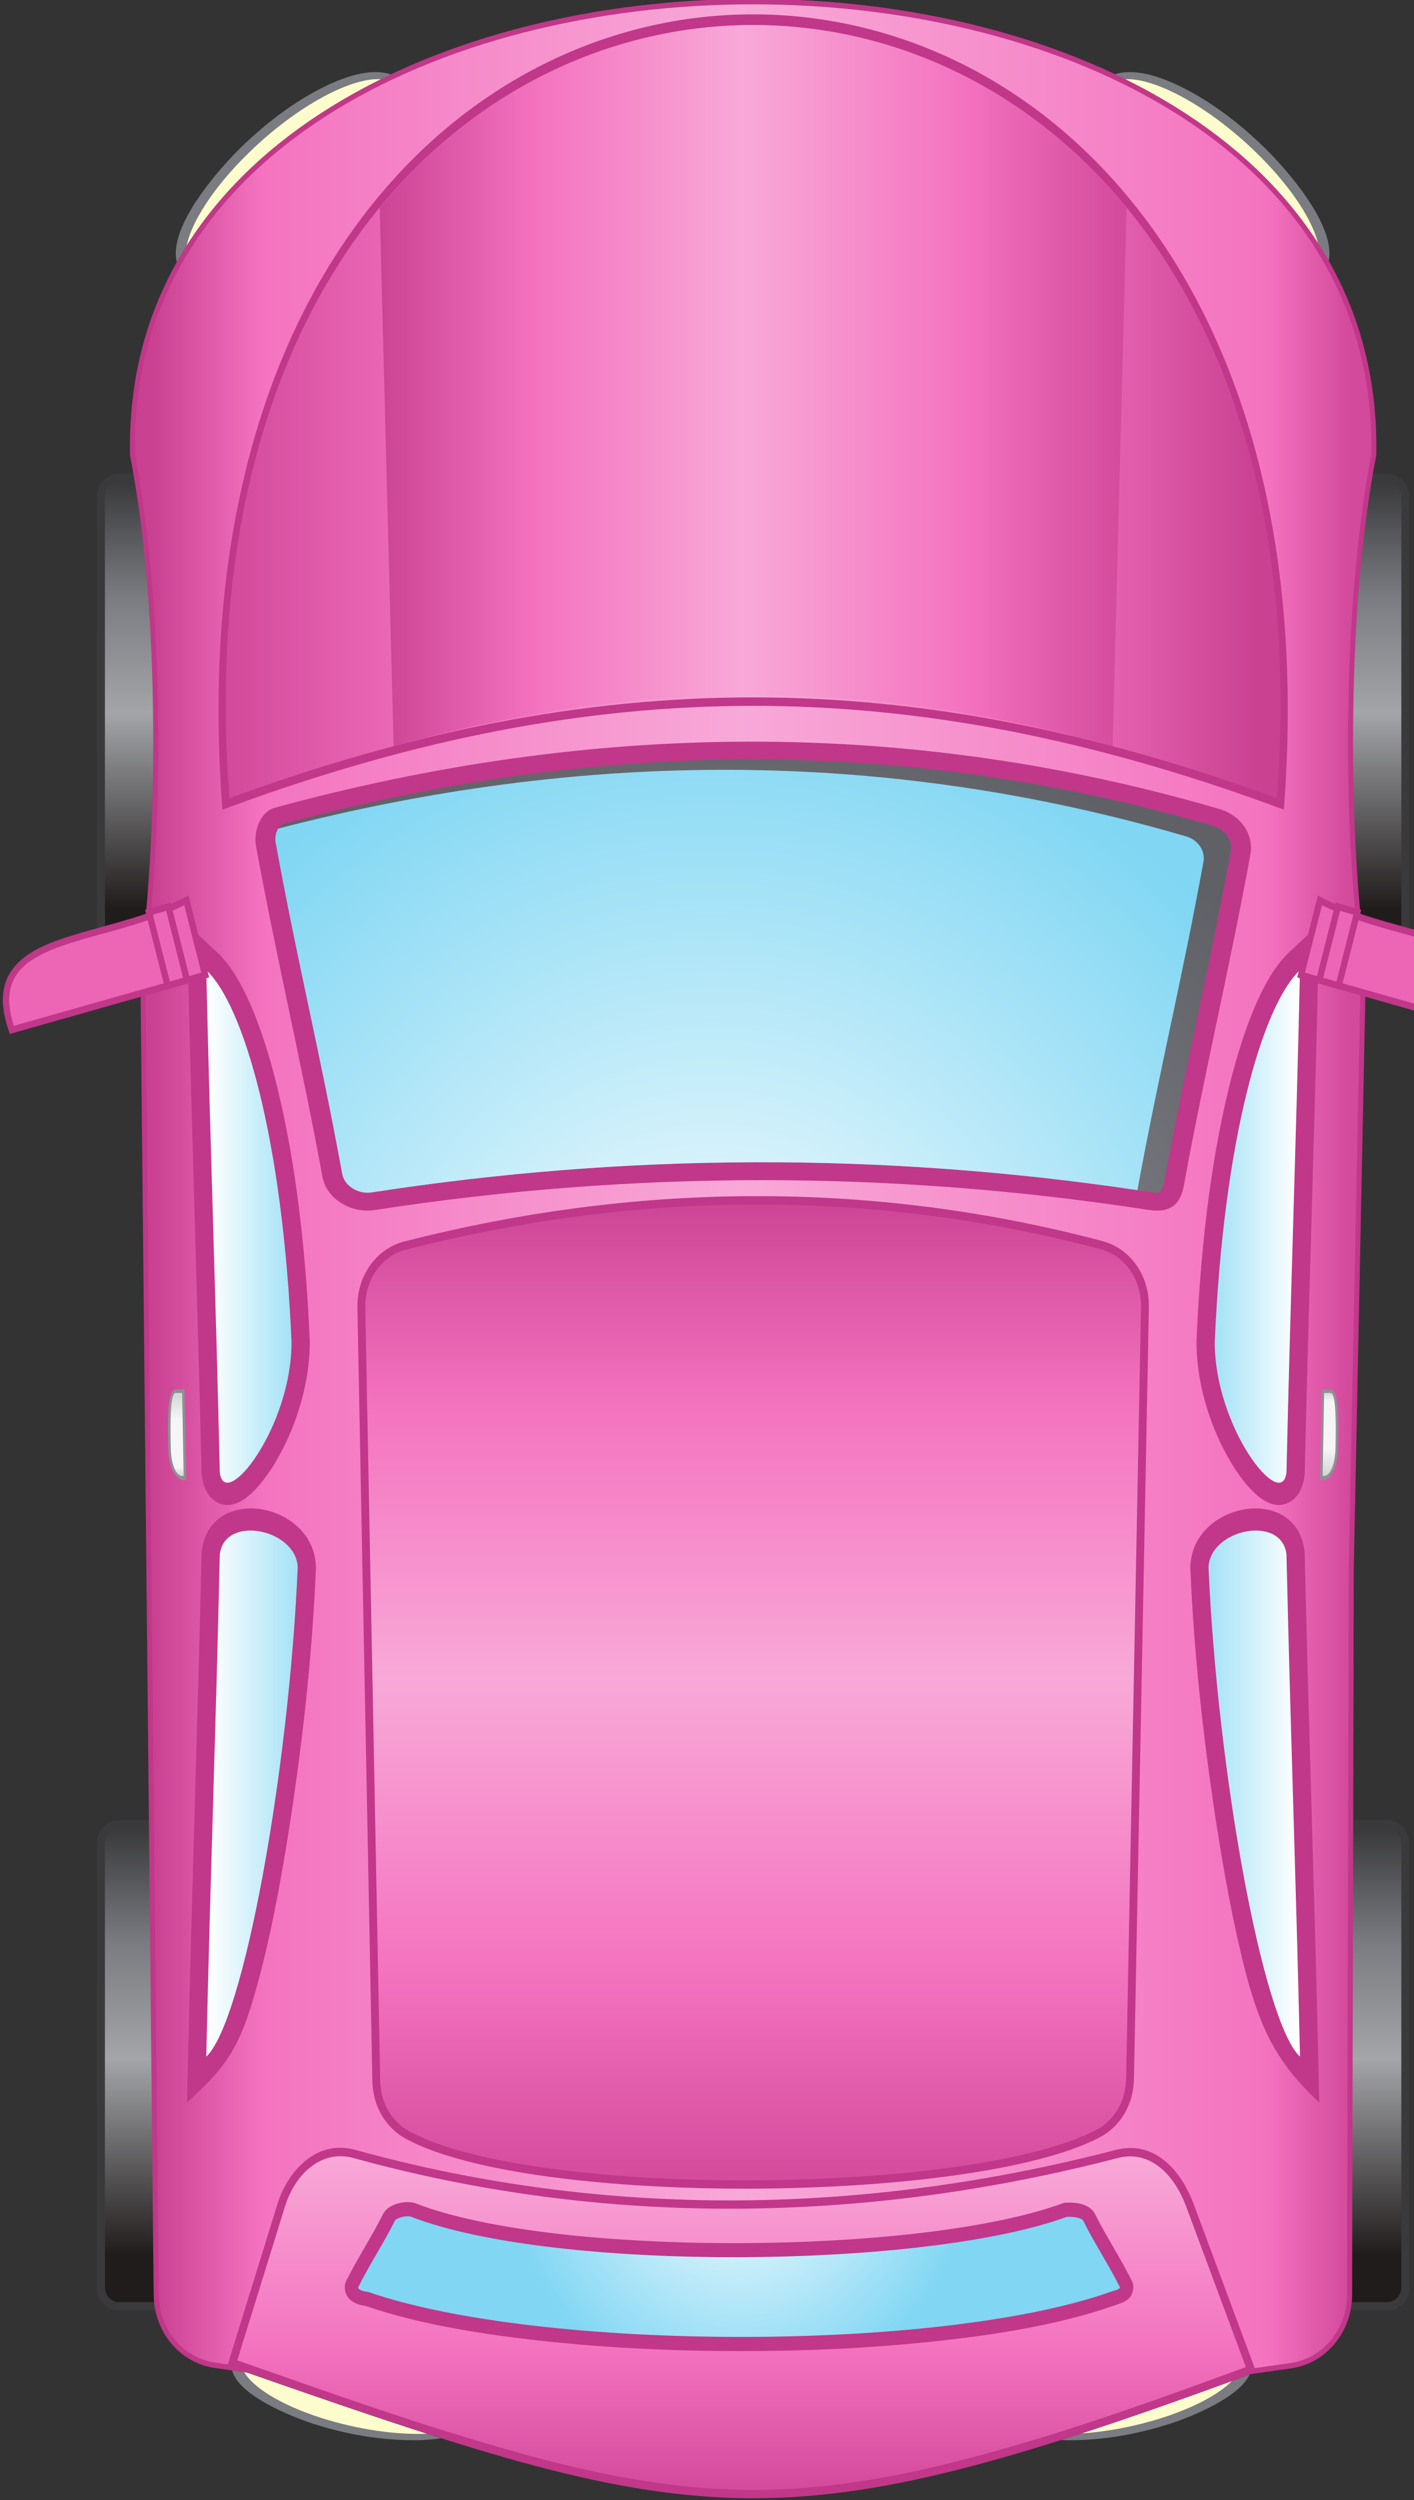 <?xml version="1.0" encoding="utf-8"?>
<svg viewBox="0 0 28.298 50" xmlns="http://www.w3.org/2000/svg">
  <rect x="0" y="0" width="28.298" height="50" fill="#333333" stroke="none"/>
  <defs>
    <clipPath id="clipPath370" clipPathUnits="userSpaceOnUse">
      <path id="path368" d="m 931.98,2920.57 c -191.023,0 -381.558,58.64 -383.824,176.67 L 511.84,4790.46 c -1.457,68.62 165.625,189.19 234.769,189.19 h 373.571 c 69.14,0 236.23,-120.61 234.77,-189.19 l -36.33,-1693.22 c -2.53,-117.52 -194.83,-176.67 -386.64,-176.67 m 1.415,1300.36 c -83.282,0 -166.567,-5.44 -249.094,-16.33 -23.36,-3.08 -40.016,-21.06 -38.496,-41.56 10.367,-140.48 5.101,-313.75 8.746,-569.46 -0.477,-51.09 139.183,-76.64 278.844,-76.64 139.655,0 279.315,25.55 278.845,76.64 3.64,255.71 -1.61,428.98 8.75,569.46 1.51,20.5 -15.15,38.48 -38.5,41.56 -82.53,10.89 -165.81,16.33 -249.095,16.33"/>
    </clipPath>
    <linearGradient id="linearGradient380" spreadMethod="pad" gradientTransform="matrix(-0, -123.844, 123.844, -0, -54.78, 83.826)" gradientUnits="userSpaceOnUse" y2="0" x2="1" y1="0" x1="0">
      <stop id="stop372" offset="0" style="stop-opacity:1;stop-color:#141417"/>
      <stop id="stop374" offset="0.07" style="stop-opacity:1;stop-color:#20212a"/>
      <stop id="stop376" offset="0.91" style="stop-opacity:1;stop-color:#20212a"/>
      <stop id="stop378" offset="1" style="stop-opacity:1;stop-color:#141417"/>
    </linearGradient>
    <clipPath id="clipPath568" clipPathUnits="userSpaceOnUse">
      <path id="path566" d="m 933.395,3516.94 c -139.661,0 -279.321,25.55 -278.844,76.64 -3.645,255.71 1.621,428.98 -8.746,569.46 -1.52,20.5 15.136,38.48 38.496,41.56 82.527,10.89 165.812,16.33 249.094,16.33 83.285,0 166.565,-5.44 249.095,-16.33 23.35,-3.08 40.01,-21.06 38.5,-41.56 -10.36,-140.48 -5.11,-313.75 -8.75,-569.46 0.47,-51.09 -139.19,-76.64 -278.845,-76.64 m 199.635,654.51 c -6.31,-88.05 -10.37,-190.74 -11.26,-300.39 -0.92,-109.63 1.46,-212.3 6.32,-300.35 6.31,88.05 10.36,190.72 11.25,300.35 0.91,109.65 -1.43,212.34 -6.31,300.39 m -399.276,0 c -4.859,-88.05 -7.215,-190.74 -6.309,-300.39 0.899,-109.63 4.946,-212.3 11.25,-300.35 4.864,88.05 7.239,190.72 6.328,300.35 -0.898,109.65 -4.949,212.34 -11.269,300.39"/>
    </clipPath>
    <linearGradient id="linearGradient578" spreadMethod="pad" gradientTransform="matrix(-77.684, 0, -0, -77.684, -15.454, 101.864)" gradientUnits="userSpaceOnUse" y2="0" x2="1" y1="0" x1="0">
      <stop id="stop570" offset="0" style="stop-opacity:1;stop-color:#141417"/>
      <stop id="stop572" offset="0.14" style="stop-opacity:1;stop-color:#4d4f4e"/>
      <stop id="stop574" offset="0.865" style="stop-opacity:1;stop-color:#41434a"/>
      <stop id="stop576" offset="1" style="stop-opacity:1;stop-color:#141417"/>
    </linearGradient>
    <clipPath id="clipPath588" clipPathUnits="userSpaceOnUse">
      <path id="path586" d="m 1128.09,3570.71 c -4.86,88.05 -7.24,190.72 -6.32,300.35 0.89,109.65 4.95,212.34 11.26,300.39 4.88,-88.05 7.22,-190.74 6.31,-300.39 -0.89,-109.63 -4.94,-212.3 -11.25,-300.35 m -389.395,0 c -6.304,88.05 -10.351,190.72 -11.25,300.35 -0.906,109.65 1.45,212.34 6.309,300.39 6.32,-88.05 10.371,-190.74 11.269,-300.39 0.911,-109.63 -1.464,-212.3 -6.328,-300.35"/>
    </clipPath>
    <linearGradient id="linearGradient598" spreadMethod="pad" gradientTransform="matrix(-77.684, 0, -0, -77.684, -15.454, 101.864)" gradientUnits="userSpaceOnUse" y2="0" x2="1" y1="0" x1="0">
      <stop id="stop590" offset="0" style="stop-opacity:1;stop-color:#131315"/>
      <stop id="stop592" offset="0.14" style="stop-opacity:1;stop-color:#201f24"/>
      <stop id="stop594" offset="0.865" style="stop-opacity:1;stop-color:#1c1d22"/>
      <stop id="stop596" offset="1" style="stop-opacity:1;stop-color:#131315"/>
    </linearGradient>
    <linearGradient id="linearGradient1956" spreadMethod="pad" gradientTransform="matrix(-0, 34.856, -35.729, -0, 366.523, 424.555)" gradientUnits="userSpaceOnUse" y2="0" x2="1" y1="0" x1="0">
      <stop id="stop1948" offset="0" style="stop-opacity:1;stop-color:#3a3a3c"/>
      <stop id="stop1950" offset="0.27" style="stop-opacity:1;stop-color:#7a7c81"/>
      <stop id="stop1952" offset="0.54" style="stop-opacity:1;stop-color:#a3a5a8"/>
      <stop id="stop1954" offset="1" style="stop-opacity:1;stop-color:#211c1c"/>
    </linearGradient>
    <linearGradient id="linearGradient1968" spreadMethod="pad" gradientTransform="matrix(-0, 34.856, -35.729, -0, 258.106, 424.555)" gradientUnits="userSpaceOnUse" y2="0" x2="1" y1="0" x1="0">
      <stop id="stop1960" offset="0" style="stop-opacity:1;stop-color:#3a3a3c"/>
      <stop id="stop1962" offset="0.27" style="stop-opacity:1;stop-color:#7a7c81"/>
      <stop id="stop1964" offset="0.54" style="stop-opacity:1;stop-color:#a3a5a8"/>
      <stop id="stop1966" offset="1" style="stop-opacity:1;stop-color:#211c1c"/>
    </linearGradient>
    <linearGradient id="linearGradient1982" spreadMethod="pad" gradientTransform="matrix(-0, 34.856, -35.729, -0, 366.523, 314.647)" gradientUnits="userSpaceOnUse" y2="0" x2="1" y1="0" x1="0">
      <stop id="stop1974" offset="0" style="stop-opacity:1;stop-color:#3a3a3c"/>
      <stop id="stop1976" offset="0.27" style="stop-opacity:1;stop-color:#7a7c81"/>
      <stop id="stop1978" offset="0.54" style="stop-opacity:1;stop-color:#a3a5a8"/>
      <stop id="stop1980" offset="1" style="stop-opacity:1;stop-color:#211c1c"/>
    </linearGradient>
    <linearGradient id="linearGradient1994" spreadMethod="pad" gradientTransform="matrix(-0, 34.856, -35.729, -0, 258.106, 314.647)" gradientUnits="userSpaceOnUse" y2="0" x2="1" y1="0" x1="0">
      <stop id="stop1986" offset="0" style="stop-opacity:1;stop-color:#3a3a3c"/>
      <stop id="stop1988" offset="0.27" style="stop-opacity:1;stop-color:#7a7c81"/>
      <stop id="stop1990" offset="0.54" style="stop-opacity:1;stop-color:#a3a5a8"/>
      <stop id="stop1992" offset="1" style="stop-opacity:1;stop-color:#211c1c"/>
    </linearGradient>
    <linearGradient id="linearGradient2018" spreadMethod="pad" gradientTransform="matrix(-105.229, 0, -0, -102.658, 364.858, 374.07)" gradientUnits="userSpaceOnUse" y2="0" x2="1" y1="0" x1="0">
      <stop id="stop2008" offset="0" style="stop-opacity:1;stop-color:#d3499b"/>
      <stop id="stop2010" offset="0.07" style="stop-opacity:1;stop-color:#f473bf"/>
      <stop id="stop2012" offset="0.51" style="stop-opacity:1;stop-color:#f8a9d8"/>
      <stop id="stop2014" offset="0.91" style="stop-opacity:1;stop-color:#f473bf"/>
      <stop id="stop2016" offset="1" style="stop-opacity:1;stop-color:#ca4192"/>
    </linearGradient>
    <linearGradient id="linearGradient2034" spreadMethod="pad" gradientTransform="matrix(-0, -53.824, 55.172, -0, 311.29, 478.651)" gradientUnits="userSpaceOnUse" y2="0" x2="1" y1="0" x1="0">
      <stop id="stop2024" offset="0" style="stop-opacity:1;stop-color:#d3499b"/>
      <stop id="stop2026" offset="0.22" style="stop-opacity:1;stop-color:#f473bf"/>
      <stop id="stop2028" offset="0.51" style="stop-opacity:1;stop-color:#f8a9d8"/>
      <stop id="stop2030" offset="0.78" style="stop-opacity:1;stop-color:#f473bf"/>
      <stop id="stop2032" offset="1" style="stop-opacity:1;stop-color:#ca4192"/>
    </linearGradient>
    <linearGradient id="linearGradient2050" spreadMethod="pad" gradientTransform="matrix(91.406, 0, 0, 89.173, 265.615, 308.898)" gradientUnits="userSpaceOnUse" y2="0" x2="1" y1="0" x1="0">
      <stop id="stop2040" offset="0" style="stop-opacity:1;stop-color:#d3499b"/>
      <stop id="stop2042" offset="0.22" style="stop-opacity:1;stop-color:#f473bf"/>
      <stop id="stop2044" offset="0.51" style="stop-opacity:1;stop-color:#f8a9d8"/>
      <stop id="stop2046" offset="0.78" style="stop-opacity:1;stop-color:#f473bf"/>
      <stop id="stop2048" offset="1" style="stop-opacity:1;stop-color:#ca4192"/>
    </linearGradient>
    <linearGradient id="linearGradient2064" spreadMethod="pad" gradientTransform="matrix(-67.209, 0, -0, -65.566, 345.64, 306.784)" gradientUnits="userSpaceOnUse" y2="0" x2="1" y1="0" x1="0">
      <stop id="stop2054" offset="0" style="stop-opacity:1;stop-color:#d3499b"/>
      <stop id="stop2056" offset="0.22" style="stop-opacity:1;stop-color:#f473bf"/>
      <stop id="stop2058" offset="0.51" style="stop-opacity:1;stop-color:#f8a9d8"/>
      <stop id="stop2060" offset="0.78" style="stop-opacity:1;stop-color:#f473bf"/>
      <stop id="stop2062" offset="1" style="stop-opacity:1;stop-color:#ca4192"/>
    </linearGradient>
    <radialGradient id="radialGradient2074" spreadMethod="pad" gradientTransform="matrix(60.623, 0, 0, 59.142, 309.778, 390.343)" gradientUnits="userSpaceOnUse" r="1" cy="0" cx="0">
      <stop id="stop2070" offset="0" style="stop-opacity:1;stop-color:#999c9f"/>
      <stop id="stop2072" offset="1" style="stop-opacity:1;stop-color:#5f6167"/>
    </radialGradient>
    <radialGradient id="radialGradient2082" spreadMethod="pad" gradientTransform="matrix(60.193, 0, 0, 58.722, 308.646, 389.575)" gradientUnits="userSpaceOnUse" r="1" cy="0" cx="0">
      <stop id="stop2078" offset="0" style="stop-opacity:1;stop-color:#ffffff"/>
      <stop id="stop2080" offset="1" style="stop-opacity:1;stop-color:#80d6f3"/>
    </radialGradient>
    <linearGradient id="linearGradient2096" spreadMethod="pad" gradientTransform="matrix(-0.123, -6.901, 7.073, -0.12, 261.337, 395.83)" gradientUnits="userSpaceOnUse" y2="0" x2="1" y1="0" x1="0">
      <stop id="stop2088" offset="0" style="stop-opacity:1;stop-color:#d2d3d3"/>
      <stop id="stop2090" offset="0.11" style="stop-opacity:1;stop-color:#f5f5f5"/>
      <stop id="stop2092" offset="0.68" style="stop-opacity:1;stop-color:#f5f5f5"/>
      <stop id="stop2094" offset="1" style="stop-opacity:1;stop-color:#d2d3d3"/>
    </linearGradient>
    <linearGradient id="linearGradient2110" spreadMethod="pad" gradientTransform="matrix(-0.247, 6.897, -7.07, -0.241, 363.467, 388.913)" gradientUnits="userSpaceOnUse" y2="0" x2="1" y1="0" x1="0">
      <stop id="stop2102" offset="0" style="stop-opacity:1;stop-color:#d2d3d3"/>
      <stop id="stop2104" offset="0.11" style="stop-opacity:1;stop-color:#f5f5f5"/>
      <stop id="stop2106" offset="0.68" style="stop-opacity:1;stop-color:#f5f5f5"/>
      <stop id="stop2108" offset="1" style="stop-opacity:1;stop-color:#d2d3d3"/>
    </linearGradient>
    <linearGradient id="linearGradient2126" spreadMethod="pad" gradientTransform="matrix(-0, -80.947, 82.974, -0, 312.317, 453.581)" gradientUnits="userSpaceOnUse" y2="0" x2="1" y1="0" x1="0">
      <stop id="stop2116" offset="0" style="stop-opacity:1;stop-color:#d3499b"/>
      <stop id="stop2118" offset="0.22" style="stop-opacity:1;stop-color:#f473bf"/>
      <stop id="stop2120" offset="0.51" style="stop-opacity:1;stop-color:#f8a9d8"/>
      <stop id="stop2122" offset="0.78" style="stop-opacity:1;stop-color:#f473bf"/>
      <stop id="stop2124" offset="1" style="stop-opacity:1;stop-color:#ca4192"/>
    </linearGradient>
    <linearGradient id="linearGradient2136" spreadMethod="pad" gradientTransform="matrix(10.171, 0, 0, 9.923, 264.099, 375.407)" gradientUnits="userSpaceOnUse" y2="0" x2="1" y1="0" x1="0">
      <stop id="stop2132" offset="0" style="stop-opacity:1;stop-color:#ffffff"/>
      <stop id="stop2134" offset="1" style="stop-opacity:1;stop-color:#80d6f3"/>
    </linearGradient>
    <linearGradient id="linearGradient2146" spreadMethod="pad" gradientTransform="matrix(10.909, 0, 0, 10.643, 264.115, 421.707)" gradientUnits="userSpaceOnUse" y2="0" x2="1" y1="0" x1="0">
      <stop id="stop2142" offset="0" style="stop-opacity:1;stop-color:#ffffff"/>
      <stop id="stop2144" offset="1" style="stop-opacity:1;stop-color:#80d6f3"/>
    </linearGradient>
    <linearGradient id="linearGradient2156" spreadMethod="pad" gradientTransform="matrix(-10.17, 0, -0, -9.922, 360.528, 375.406)" gradientUnits="userSpaceOnUse" y2="0" x2="1" y1="0" x1="0">
      <stop id="stop2152" offset="0" style="stop-opacity:1;stop-color:#ffffff"/>
      <stop id="stop2154" offset="1" style="stop-opacity:1;stop-color:#80d6f3"/>
    </linearGradient>
    <linearGradient id="linearGradient2166" spreadMethod="pad" gradientTransform="matrix(-10.911, 0, -0, -10.644, 360.514, 421.706)" gradientUnits="userSpaceOnUse" y2="0" x2="1" y1="0" x1="0">
      <stop id="stop2162" offset="0" style="stop-opacity:1;stop-color:#ffffff"/>
      <stop id="stop2164" offset="1" style="stop-opacity:1;stop-color:#80d6f3"/>
    </linearGradient>
    <radialGradient id="radialGradient2192" spreadMethod="pad" gradientTransform="matrix(20.7, 0, 0, 20.194, 311.067, 451.282)" gradientUnits="userSpaceOnUse" r="1" cy="0" cx="0">
      <stop id="stop2188" offset="0" style="stop-opacity:1;stop-color:#ffffff"/>
      <stop id="stop2190" offset="1" style="stop-opacity:1;stop-color:#80d6f3"/>
    </radialGradient>
  </defs>
  <path id="path382" style="fill:url(#linearGradient380);fill-opacity:1;fill-rule:nonzero;stroke:none" d="M -54.969 228.313 C -80.438 228.313 -105.843 220.494 -106.145 204.757 L -110.987 -21.005 C -111.182 -30.155 -88.904 -46.231 -79.685 -46.231 L -29.875 -46.231 C -20.657 -46.231 1.622 -30.149 1.427 -21.005 L -3.417 204.757 C -3.754 220.426 -29.394 228.313 -54.969 228.313 M -54.78 54.932 C -65.884 54.932 -76.989 55.657 -87.993 57.109 C -91.107 57.52 -93.328 59.917 -93.125 62.651 C -91.743 81.381 -92.445 104.484 -91.959 138.578 C -92.023 145.39 -73.401 148.797 -54.78 148.797 C -36.159 148.797 -17.538 145.39 -17.601 138.578 C -17.116 104.484 -17.816 81.381 -16.434 62.651 C -16.233 59.917 -18.454 57.52 -21.567 57.109 C -32.571 55.657 -43.675 54.932 -54.78 54.932" clip-path="url(#clipPath370)"/>
  <path id="path580" style="fill:url(#linearGradient578);fill-opacity:1;fill-rule:nonzero;stroke:none" d="M -54.78 148.797 C -73.401 148.797 -92.023 145.39 -91.959 138.578 C -92.445 104.484 -91.743 81.381 -93.125 62.651 C -93.328 59.917 -91.107 57.52 -87.993 57.109 C -76.989 55.657 -65.884 54.932 -54.78 54.932 C -43.675 54.932 -32.571 55.657 -21.567 57.109 C -18.454 57.52 -16.233 59.917 -16.434 62.651 C -17.816 81.381 -17.116 104.484 -17.601 138.578 C -17.538 145.39 -36.159 148.797 -54.78 148.797 M -28.162 61.529 C -29.003 73.269 -29.545 86.961 -29.663 101.581 C -29.786 116.198 -29.469 129.888 -28.821 141.628 C -27.979 129.888 -27.439 116.198 -27.321 101.581 C -27.199 86.961 -27.511 73.269 -28.162 61.529 M -81.399 61.529 C -82.047 73.269 -82.361 86.961 -82.24 101.581 C -82.12 116.198 -81.581 129.888 -80.74 141.628 C -80.091 129.888 -79.775 116.198 -79.896 101.581 C -80.016 86.961 -80.556 73.269 -81.399 61.529" clip-path="url(#clipPath568)"/>
  <path id="path600" style="fill:url(#linearGradient598);fill-opacity:1;fill-rule:nonzero;stroke:none" d="M -28.821 141.628 C -29.469 129.888 -29.786 116.198 -29.663 101.581 C -29.545 86.961 -29.003 73.269 -28.162 61.529 C -27.511 73.269 -27.199 86.961 -27.321 101.581 C -27.439 116.198 -27.979 129.888 -28.821 141.628 M -80.74 141.628 C -81.581 129.888 -82.12 116.198 -82.24 101.581 C -82.361 86.961 -82.047 73.269 -81.399 61.529 C -80.556 73.269 -80.016 86.961 -79.896 101.581 C -79.775 116.198 -80.091 129.888 -80.74 141.628" clip-path="url(#clipPath588)"/>
  <g transform="matrix(0.226, 0, 0, 0.245, -55.511, -67.448)">
    <path id="path1938" style="fill:#7a7c81;fill-opacity:1;fill-rule:evenodd;stroke:none" d="M 273.39 473.152 C 275.728 473.844 278.598 474.418 281.659 474.482 C 282.384 474.498 283.512 474.496 284.686 474.323 C 279.293 472.75 273.225 470.811 266.136 468.524 C 266.313 470.679 271.362 472.552 273.39 473.152"/>
    <path id="path1940" style="fill:#fdfccd;fill-opacity:1;fill-rule:evenodd;stroke:none" d="M 274.043 472.659 C 277.304 473.623 280.757 474.064 283.438 473.956 C 278.641 472.535 273.309 470.836 267.215 468.872 C 267.97 470.153 270.447 471.594 274.043 472.659"/>
    <path id="path1942" style="fill:#7a7c81;fill-opacity:1;fill-rule:evenodd;stroke:none" d="M 349.196 473.152 C 346.855 473.844 343.985 474.418 340.926 474.482 C 340.559 474.49 340.09 474.496 339.567 474.471 C 344.498 473.033 349.988 471.253 356.275 469.127 C 355.343 471.023 351.032 472.608 349.196 473.152"/>
    <path id="path1944" style="fill:#fdfccd;fill-opacity:1;fill-rule:evenodd;stroke:none" d="M 348.542 472.659 C 346.135 473.369 343.628 473.795 341.401 473.93 C 345.434 472.718 349.831 471.296 354.72 469.65 C 353.585 470.712 351.424 471.805 348.542 472.659"/>
    <path id="path1946" style="fill:#3a3a3c;fill-opacity:1;fill-rule:evenodd;stroke:none" d="M 254.206 462.006 L 254.206 425.77 C 254.206 424.719 255.087 423.863 256.161 423.863 L 260.054 423.863 C 261.134 423.863 262.01 424.719 262.01 425.77 L 262.01 462.006 C 262.01 463.057 261.134 463.911 260.054 463.911 L 256.161 463.911 C 255.087 463.911 254.206 463.057 254.206 462.006 Z M 362.622 462.006 L 362.622 425.77 C 362.622 424.719 363.5 423.863 364.577 423.863 L 368.47 423.863 C 369.545 423.863 370.423 424.719 370.423 425.77 L 370.423 462.006 C 370.423 463.057 369.545 463.911 368.47 463.911 L 364.577 463.911 C 363.5 463.911 362.622 463.057 362.622 462.006"/>
    <path id="path1958" style="fill:url(#linearGradient1956);fill-opacity:1;fill-rule:evenodd;stroke:none" d="M 363.331 462.006 L 363.331 425.77 C 363.331 425.103 363.891 424.555 364.577 424.555 L 368.47 424.555 C 369.157 424.555 369.713 425.103 369.713 425.77 L 369.713 462.006 C 369.713 462.675 369.157 463.221 368.47 463.221 L 364.577 463.221 C 363.891 463.221 363.331 462.675 363.331 462.006"/>
    <path id="path1970" style="fill:url(#linearGradient1968);fill-opacity:1;fill-rule:evenodd;stroke:none" d="M 254.915 462.006 L 254.915 425.77 C 254.915 425.103 255.477 424.555 256.161 424.555 L 260.054 424.555 C 260.741 424.555 261.299 425.103 261.299 425.77 L 261.299 462.006 C 261.299 462.675 260.741 463.221 260.054 463.221 L 256.161 463.221 C 255.477 463.221 254.915 462.675 254.915 462.006"/>
    <path id="path1972" style="fill:#3a3a3c;fill-opacity:1;fill-rule:evenodd;stroke:none" d="M 254.206 352.095 L 254.206 315.862 C 254.206 314.811 255.087 313.954 256.161 313.954 L 260.054 313.954 C 261.134 313.954 262.01 314.811 262.01 315.862 L 262.01 352.095 C 262.01 353.146 261.134 354.005 260.054 354.005 L 256.161 354.005 C 255.087 354.005 254.206 353.146 254.206 352.095 Z M 362.622 352.095 L 362.622 315.862 C 362.622 314.811 363.5 313.954 364.577 313.954 L 368.47 313.954 C 369.545 313.954 370.423 314.811 370.423 315.862 L 370.423 352.095 C 370.423 353.146 369.545 354.005 368.47 354.005 L 364.577 354.005 C 363.5 354.005 362.622 353.146 362.622 352.095"/>
    <path id="path1984" style="fill:url(#linearGradient1982);fill-opacity:1;fill-rule:evenodd;stroke:none" d="M 363.331 352.095 L 363.331 315.862 C 363.331 315.193 363.891 314.647 364.577 314.647 L 368.47 314.647 C 369.157 314.647 369.713 315.193 369.713 315.862 L 369.713 352.095 C 369.713 352.763 369.157 353.313 368.47 353.313 L 364.577 353.313 C 363.891 353.313 363.331 352.763 363.331 352.095"/>
    <path id="path1996" style="fill:url(#linearGradient1994);fill-opacity:1;fill-rule:evenodd;stroke:none" d="M 254.915 352.095 L 254.915 315.862 C 254.915 315.193 255.477 314.647 256.161 314.647 L 260.054 314.647 C 260.741 314.647 261.299 315.193 261.299 315.862 L 261.299 352.095 C 261.299 352.763 260.741 353.313 260.054 353.313 L 256.161 353.313 C 255.477 353.313 254.915 352.763 254.915 352.095"/>
    <path id="path1998" style="fill:#7a7c81;fill-opacity:1;fill-rule:evenodd;stroke:none" d="M 267.063 287.24 C 269.123 285.408 271.704 283.533 274.577 282.272 C 275.809 281.731 278.321 280.765 280.269 281.383 C 275.749 283.713 271.634 286.861 269.523 288.632 C 267.369 290.435 263.891 293.668 261.403 297.028 C 260.109 294.113 265.118 288.97 267.063 287.24"/>
    <path id="path2000" style="fill:#fdfccd;fill-opacity:1;fill-rule:evenodd;stroke:none" d="M 267.784 287.654 C 272.029 283.878 276.909 281.495 279.513 281.783 C 275.295 284.06 271.516 286.96 269.523 288.632 C 267.551 290.282 264.473 293.131 262.058 296.176 C 262.043 294.169 264.179 290.857 267.784 287.654"/>
    <path id="path2002" style="fill:#7a7c81;fill-opacity:1;fill-rule:evenodd;stroke:none" d="M 357.475 287.24 C 355.418 285.408 352.835 283.533 349.964 282.272 C 348.73 281.731 346.218 280.765 344.27 281.383 C 348.788 283.713 352.907 286.861 355.019 288.632 C 357.171 290.435 360.647 293.668 363.135 297.028 C 364.43 294.113 359.421 288.97 357.475 287.24"/>
    <path id="path2004" style="fill:#fdfccd;fill-opacity:1;fill-rule:evenodd;stroke:none" d="M 356.754 287.654 C 352.509 283.878 347.63 281.495 345.027 281.783 C 349.243 284.06 353.025 286.96 355.019 288.632 C 356.987 290.282 360.065 293.131 362.48 296.176 C 362.495 294.169 360.358 290.857 356.754 287.654"/>
    <path id="path2006" style="fill:#c13789;fill-opacity:1;fill-rule:evenodd;stroke:none" d="M 259.232 462.613 L 258.048 354.07 L 258.052 354.037 C 258.875 348.068 259.192 341.953 259.192 335.929 C 259.192 328.273 258.712 320.011 257.144 312.492 L 257.136 312.455 C 256.046 262.791 368.58 262.794 367.495 312.455 L 367.486 312.492 C 365.918 320.011 365.44 328.273 365.44 335.929 C 365.44 341.953 365.756 348.068 366.579 354.037 L 366.584 354.072 L 365.501 403.415 L 365.357 462.596 C 365.351 465.662 363.057 468.217 359.94 468.624 C 350.842 469.814 341.703 471 332.563 471.859 C 325.672 472.506 318.795 472.93 311.871 472.922 C 305.041 472.914 298.263 472.478 291.471 471.826 C 282.507 470.964 273.552 469.78 264.629 468.586 C 261.541 468.172 259.265 465.653 259.232 462.613"/>
    <path id="path2020" style="fill:url(#linearGradient2018);fill-opacity:1;fill-rule:evenodd;stroke:none" d="M 259.679 462.607 L 258.494 354.096 C 259.218 348.839 259.637 342.609 259.637 335.929 C 259.637 326.807 258.855 318.519 257.58 312.406 C 256.507 263.398 368.123 263.4 367.05 312.406 C 365.774 318.519 364.994 326.807 364.994 335.929 C 364.994 342.609 365.412 348.839 366.139 354.096 L 365.982 361.14 L 365.829 368.186 L 365.675 375.231 L 365.52 382.274 L 365.363 389.32 L 365.211 396.367 L 365.057 403.41 L 364.913 462.596 C 364.908 465.442 362.776 467.813 359.885 468.193 C 316.207 473.909 307.909 473.943 264.69 468.155 C 261.822 467.77 259.707 465.433 259.679 462.607"/>
    <path id="path2022" style="fill:#c13789;fill-opacity:1;fill-rule:evenodd;stroke:none" d="M 356.863 468.929 C 313.999 483.474 307.84 481.976 265.757 468.403 L 270.206 455.168 C 270.998 452.816 273.432 449.862 277.101 450.793 C 299.329 456.459 322.231 456.113 344.414 450.793 C 348.099 449.914 350.372 452.841 351.311 455.168 L 356.863 468.929"/>
    <path id="path2036" style="fill:url(#linearGradient2034);fill-opacity:1;fill-rule:evenodd;stroke:none" d="M 355.948 468.519 L 350.664 455.416 C 349.659 452.93 347.565 450.739 344.582 451.457 C 322.263 456.806 299.219 457.129 276.927 451.454 C 274.023 450.713 271.72 452.847 270.867 455.381 L 266.635 467.969 C 274.951 470.655 283.382 473.434 291.854 475.589 C 298.136 477.189 304.452 478.387 310.966 478.531 C 317.537 478.673 323.883 477.725 330.257 476.242 C 338.908 474.227 347.542 471.369 355.948 468.519"/>
    <path id="path2038" style="fill:#c13789;fill-opacity:1;fill-rule:evenodd;stroke:none" d="M 265.319 341.384 C 258.081 254.83 366.55 254.832 359.311 341.384 L 358.463 341.099 C 326.157 330.187 298.475 330.187 266.169 341.099 L 265.319 341.384"/>
    <path id="path2052" style="fill:url(#linearGradient2050);fill-opacity:1;fill-rule:evenodd;stroke:none" d="M 265.941 340.455 C 298.432 329.482 326.196 329.482 358.691 340.455 C 365.655 256.3 258.975 256.3 265.941 340.455"/>
    <path id="path2066" style="fill:url(#linearGradient2064);fill-opacity:1;fill-rule:evenodd;stroke:none" d="M 345.385 292.258 C 327.678 272.388 296.951 272.393 279.247 292.256 L 280.481 336.211 C 302.235 330.664 322.396 330.661 344.151 336.211 L 345.385 292.258"/>
    <path id="path2068" style="fill:#c13789;fill-opacity:1;fill-rule:evenodd;stroke:none" d="M 269.978 341.227 C 297.862 334.208 325.785 333.837 353.599 341.334 C 355.513 341.851 356.672 343.417 356.348 345.047 C 354.561 354.079 352.246 363.025 350.46 372.056 C 350.146 373.659 349.217 374.329 347.344 374.062 C 324.578 370.819 301.651 370.819 278.885 374.062 C 277.792 374.219 276.728 374.02 275.825 373.492 C 274.917 372.964 274.343 372.207 274.165 371.305 C 272.378 362.284 270.071 353.344 268.286 344.324 C 268.074 343.261 268.598 341.572 269.978 341.227"/>
    <path id="path2076" style="fill:url(#radialGradient2074);fill-opacity:1;fill-rule:evenodd;stroke:none" d="M 275.918 371.07 C 273.955 361.166 271.995 353.994 270.035 344.09 C 269.929 343.55 270.112 343.021 270.498 342.62 C 298.012 335.696 325.529 335.298 353.043 342.719 C 354.126 343.01 354.778 343.891 354.596 344.813 C 352.632 354.726 350.673 361.91 348.71 371.824 C 348.646 372.137 348.508 372.414 348.29 372.648 C 348.081 372.664 347.868 372.659 347.647 372.627 C 324.625 369.349 301.603 369.349 278.58 372.627 C 277.952 372.716 277.372 372.61 276.854 372.306 C 276.333 372.002 276.019 371.591 275.918 371.07"/>
    <path id="path2084" style="fill:url(#radialGradient2082);fill-opacity:1;fill-rule:evenodd;stroke:none" d="M 275.918 371.07 C 273.955 361.166 271.995 353.994 270.035 344.09 C 269.954 343.682 270.037 343.281 270.252 342.935 C 297.045 336.527 323.841 336.339 350.637 343.566 C 351.722 343.857 352.371 344.737 352.189 345.661 C 350.243 355.5 348.293 362.647 346.345 372.447 C 323.757 369.352 301.167 369.411 278.58 372.627 C 277.952 372.716 277.372 372.61 276.854 372.306 C 276.333 372.002 276.019 371.591 275.918 371.07"/>
    <path id="path2086" style="fill:#8e9194;fill-opacity:1;fill-rule:evenodd;stroke:none" d="M 260.528 393.555 C 260.515 392.623 260.303 388.715 261.165 388.715 L 261.961 388.715 L 262.109 396.129 C 261.034 396.229 260.547 394.785 260.528 393.555"/>
    <path id="path2098" style="fill:url(#linearGradient2096);fill-opacity:1;fill-rule:evenodd;stroke:none" d="M 261.886 395.78 C 260.985 395.865 260.754 394.214 260.748 393.558 C 260.733 392.64 260.597 389 261.172 389 C 261.306 389 261.414 389 261.749 389 C 261.795 391.287 261.839 393.49 261.886 395.78"/>
    <path id="path2100" style="fill:#8e9194;fill-opacity:1;fill-rule:evenodd;stroke:none" d="M 364.104 393.555 C 364.113 392.623 364.328 388.715 363.464 388.715 L 362.671 388.715 L 362.522 396.129 C 363.595 396.229 364.085 394.785 364.104 393.555"/>
    <path id="path2112" style="fill:url(#linearGradient2110);fill-opacity:1;fill-rule:evenodd;stroke:none" d="M 362.746 395.78 C 363.645 395.865 363.875 394.214 363.886 393.558 C 363.896 392.64 364.035 389 363.462 389 C 363.323 389 363.218 389 362.881 389 C 362.836 391.287 362.793 393.49 362.746 395.78"/>
    <path id="path2114" style="fill:#c13789;fill-opacity:1;fill-rule:evenodd;stroke:none" d="M 278.595 445.127 L 277.274 382.054 C 277.219 379.452 278.928 377.227 281.432 376.635 C 301.904 371.808 322.768 371.607 343.241 376.603 C 345.727 377.211 347.412 379.424 347.359 382.009 L 346.038 444.983 C 345.994 447.088 344.858 448.871 342.978 449.778 C 331.766 455.19 292.665 455.464 281.576 449.886 C 279.739 448.959 278.637 447.204 278.595 445.127"/>
    <path id="path2128" style="fill:url(#linearGradient2126);fill-opacity:1;fill-rule:evenodd;stroke:none" d="M 279.29 445.116 C 279.327 446.904 280.255 448.456 281.894 449.281 C 292.79 454.764 331.664 454.481 342.67 449.17 C 344.35 448.359 345.304 446.786 345.345 444.971 L 346.663 381.997 C 346.71 379.786 345.295 377.804 343.069 377.262 C 322.726 372.296 301.951 372.495 281.597 377.298 C 279.356 377.825 277.924 379.816 277.97 382.038 L 279.29 445.116"/>
    <path id="path2130" style="fill:#c13789;fill-opacity:1;fill-rule:evenodd;stroke:none" d="M 264.868 353.049 C 267.51 355.317 269.24 360.55 270.162 363.997 C 271.923 370.607 272.732 377.889 273.054 384.761 L 273.055 384.806 L 273.055 384.855 C 273.055 388.111 271.933 391.494 270.319 394.172 C 269.273 395.909 266.901 399.119 264.73 397.867 C 263.989 397.436 263.598 396.625 263.487 395.726 L 263.476 395.628 L 263.473 395.528 C 263.131 381.863 262.618 368.204 262.276 354.542 L 262.181 350.744 L 264.868 353.049"/>
    <path id="path2138" style="fill:url(#linearGradient2136);fill-opacity:1;fill-rule:evenodd;stroke:none" d="M 263.887 354.486 C 267.199 357.328 270.667 368.27 271.44 384.855 C 271.44 391.85 265.493 398.785 265.086 395.478 C 264.688 379.527 264.286 370.44 263.887 354.486"/>
    <path id="path2140" style="fill:#c13789;fill-opacity:1;fill-rule:evenodd;stroke:none" d="M 273.598 403.356 C 273.44 406.772 273.157 410.183 272.784 413.574 C 272.267 418.277 270.402 432.283 267.52 439.981 C 266.24 443.403 264.684 444.777 262.181 446.927 L 262.276 443.129 C 262.618 429.464 263.131 415.807 263.473 402.14 L 263.476 402.041 L 263.487 401.945 C 264.172 396.359 273.47 397.91 273.601 403.211 L 273.602 403.282 L 273.598 403.356"/>
    <path id="path2148" style="fill:url(#linearGradient2146);fill-opacity:1;fill-rule:evenodd;stroke:none" d="M 263.887 443.18 C 267.199 440.341 271.214 419.847 271.987 403.262 C 271.909 400.121 265.493 398.885 265.086 402.189 C 264.688 418.14 264.286 427.23 263.887 443.18"/>
    <path id="path2150" style="fill:#c13789;fill-opacity:1;fill-rule:evenodd;stroke:none" d="M 359.761 353.049 C 357.122 355.317 355.392 360.55 354.471 363.997 C 352.707 370.607 351.902 377.889 351.578 384.761 L 351.578 384.806 L 351.578 384.855 C 351.578 388.111 352.696 391.494 354.315 394.172 C 355.36 395.909 357.733 399.119 359.9 397.867 C 360.642 397.436 361.034 396.625 361.144 395.726 L 361.156 395.628 L 361.159 395.528 C 361.5 381.863 362.013 368.204 362.353 354.542 L 362.45 350.744 L 359.761 353.049"/>
    <path id="path2158" style="fill:url(#linearGradient2156);fill-opacity:1;fill-rule:evenodd;stroke:none" d="M 360.741 354.486 C 357.431 357.328 353.967 368.27 353.191 384.855 C 353.191 391.85 359.14 398.785 359.543 395.478 C 359.943 379.527 360.345 370.44 360.741 354.486"/>
    <path id="path2160" style="fill:#c13789;fill-opacity:1;fill-rule:evenodd;stroke:none" d="M 351.032 403.356 C 351.192 406.772 351.473 410.183 351.85 413.574 C 352.261 417.335 353.535 427.053 355.507 434.731 C 356.979 440.468 358.398 443.449 362.45 446.927 L 362.353 443.129 C 362.013 429.464 361.5 415.807 361.159 402.14 L 361.156 402.041 L 361.144 401.945 C 360.457 396.359 351.161 397.91 351.032 403.211 L 351.029 403.282 L 351.032 403.356"/>
    <path id="path2168" style="fill:url(#linearGradient2166);fill-opacity:1;fill-rule:evenodd;stroke:none" d="M 360.741 443.18 C 357.431 440.341 353.42 419.847 352.641 403.262 C 352.721 400.121 359.14 398.885 359.543 402.189 C 359.943 418.14 360.345 427.23 360.741 443.18"/>
    <path id="path2170" style="fill:#c13789;fill-opacity:1;fill-rule:evenodd;stroke:none" d="M 246.322 359.21 C 245.808 357.773 245.609 356.195 246.437 354.829 C 247.467 353.132 249.791 352.316 251.622 351.772 C 254.099 351.038 256.626 350.535 259.079 349.718 C 259.969 349.421 260.847 349.086 261.691 348.688 L 262.306 348.399 L 262.484 349.041 C 262.988 350.877 263.493 352.714 263.997 354.551 L 264.145 355.082 L 263.596 355.225 C 258.066 356.67 252.535 358.117 247.001 359.564 L 246.495 359.697 L 246.322 359.21"/>
    <path id="path2172" style="fill:#ed66b6;fill-opacity:1;fill-rule:evenodd;stroke:none" d="M 246.853 359.031 C 244.243 351.705 254.528 352.672 261.937 349.184 C 262.442 351.021 262.946 352.855 263.451 354.692 C 257.921 356.139 252.386 357.585 246.853 359.031"/>
    <path id="path2174" style="fill:#c13789;fill-opacity:1;fill-rule:evenodd;stroke:none" d="M 260.265 356.097 L 258.469 349.566 L 260.736 348.975 L 262.53 355.506 L 260.265 356.097"/>
    <path id="path2176" style="fill:#ed66b6;fill-opacity:1;fill-rule:evenodd;stroke:none" d="M 260.663 355.419 L 259.162 349.956 L 260.337 349.65 L 261.838 355.115 L 260.663 355.419"/>
    <path id="path2178" style="fill:#c13789;fill-opacity:1;fill-rule:evenodd;stroke:none" d="M 378.309 359.21 C 378.822 357.773 379.023 356.195 378.192 354.829 C 377.165 353.132 374.837 352.316 373.008 351.772 C 370.535 351.038 368.004 350.535 365.55 349.718 C 364.662 349.421 363.784 349.086 362.938 348.688 L 362.323 348.399 L 362.147 349.041 C 361.643 350.877 361.139 352.714 360.634 354.551 L 360.487 355.082 L 361.034 355.225 C 366.564 356.67 372.097 358.117 377.63 359.564 L 378.134 359.697 L 378.309 359.21"/>
    <path id="path2180" style="fill:#ed66b6;fill-opacity:1;fill-rule:evenodd;stroke:none" d="M 377.776 359.031 C 380.39 351.705 370.104 352.672 362.694 349.184 C 362.187 351.021 361.683 352.855 361.18 354.692 C 366.712 356.139 372.242 357.585 377.776 359.031"/>
    <path id="path2182" style="fill:#c13789;fill-opacity:1;fill-rule:evenodd;stroke:none" d="M 364.366 356.097 L 366.161 349.566 L 363.894 348.975 L 362.103 355.506 L 364.366 356.097"/>
    <path id="path2184" style="fill:#ed66b6;fill-opacity:1;fill-rule:evenodd;stroke:none" d="M 363.968 355.419 L 365.469 349.956 L 364.294 349.65 L 362.793 355.115 L 363.968 355.419"/>
    <path id="path2186" style="fill:#c13789;fill-opacity:1;fill-rule:evenodd;stroke:none" d="M 277.983 463.523 C 277.152 463.421 276.214 463.051 276.163 462.093 C 276.146 461.793 276.189 461.653 276.315 461.421 C 277.318 459.575 278.544 457.866 279.548 456.021 C 280.009 455.173 281.599 454.859 282.469 455.168 C 294.852 459.584 327.208 459.381 339.688 455.16 L 339.847 455.108 L 340.015 455.098 C 340.88 455.052 342.132 455.185 342.588 456.024 C 343.593 457.869 344.819 459.579 345.824 461.427 C 345.952 461.664 346.006 461.85 345.962 462.173 C 345.839 463.091 345.019 463.254 344.298 463.488 C 339.649 464.995 334.367 465.784 329.508 466.302 C 323.406 466.956 317.208 467.219 311.069 467.213 C 304.932 467.208 298.741 466.934 292.642 466.276 C 287.826 465.756 282.606 464.982 277.983 463.523"/>
    <path id="path2194" style="fill:url(#radialGradient2192);fill-opacity:1;fill-rule:evenodd;stroke:none" d="M 280.596 456.566 C 279.518 458.548 278.441 459.98 277.364 461.963 C 277.262 462.152 277.631 462.33 278.237 462.387 C 293.44 467.234 328.718 467.324 343.921 462.389 C 344.333 462.257 344.875 462.155 344.776 461.969 C 343.696 459.983 342.618 458.548 341.541 456.566 C 341.43 456.364 340.791 456.219 340.079 456.256 C 327.426 460.531 294.705 460.765 282.058 456.256 C 281.608 456.095 280.705 456.364 280.596 456.566"/>
  </g>
  <path id="path2196" style="fill:#f4f4f5;fill-opacity:1;fill-rule:evenodd;stroke:none" d="M 624.899 490.088 C 624.015 491.708 622.497 492.785 620.721 493.291 C 620.575 493.413 620.432 493.536 620.283 493.655 L 619.148 494.572 L 610.757 492.515 C 608.713 492.557 606.667 492.012 604.889 490.999 C 603.331 490.106 601.975 488.939 600.873 487.518 C 595.676 480.834 597.277 470.71 600.372 463.417 C 600.853 458.833 603.364 454.587 607.415 452.324 C 614.633 444.393 624.589 440.792 634.568 445.803 L 637.925 445.633 L 638.867 446.871 C 638.972 447.012 639.076 447.152 639.179 447.294 C 641.239 448.431 642.725 450.364 642.836 452.823 C 642.943 455.124 641.825 457.085 640.072 458.418 C 640.005 458.544 639.94 458.668 639.872 458.791 C 640.08 458.985 640.277 459.197 640.452 459.428 C 642.067 461.528 641.817 464.455 640.835 466.763 C 639.831 469.121 637.819 471.4 635.107 471.605 C 634.221 471.672 633.347 471.503 632.549 471.12 C 632.371 471.033 632.2 470.993 632.001 471.006 C 630.68 471.11 629.295 473.127 628.775 474.185 C 628.288 475.172 627.388 477.904 628.351 478.844 C 628.951 479.432 629.401 480.145 629.664 480.945 C 630.473 483.421 629.337 486.067 627.688 487.917 C 626.917 488.784 625.963 489.561 624.899 490.088" transform="matrix(-0.574, -0.819, 0.819, -0.574, 591.676, 1246.076)"/>
  <path id="path2198" style="fill:#e9eae9;fill-opacity:1;fill-rule:evenodd;stroke:none" d="M 624.447 489.679 C 623.635 491.291 622.15 492.332 620.414 492.794 C 620.242 492.944 620.067 493.091 619.892 493.234 L 618.983 493.97 L 610.799 491.962 C 608.835 492.017 606.867 491.496 605.16 490.523 C 603.668 489.671 602.371 488.551 601.316 487.196 C 596.247 480.671 597.902 470.693 600.926 463.602 C 601.37 459.146 603.807 455.002 607.763 452.83 C 614.842 445.009 624.606 441.43 634.422 446.439 L 637.622 446.277 L 638.376 447.266 C 638.507 447.437 638.635 447.61 638.756 447.785 C 640.7 448.815 642.124 450.594 642.228 452.889 C 642.326 455.038 641.25 456.846 639.59 458.068 C 639.486 458.27 639.378 458.47 639.263 458.666 L 639.094 458.965 C 639.419 459.21 639.712 459.498 639.966 459.826 C 641.439 461.748 641.168 464.463 640.271 466.568 C 639.359 468.715 637.523 470.867 635.04 471.056 C 634.258 471.114 633.49 470.963 632.78 470.623 C 632.51 470.495 632.236 470.436 631.936 470.456 C 630.356 470.581 628.856 472.681 628.226 473.963 C 627.603 475.227 626.706 478.122 627.919 479.306 C 628.452 479.826 628.851 480.458 629.082 481.166 C 629.823 483.437 628.731 485.877 627.228 487.562 C 626.467 488.418 625.51 489.187 624.447 489.679" transform="matrix(-0.574, -0.819, 0.819, -0.574, 591.633, 1246.081)"/>
</svg>